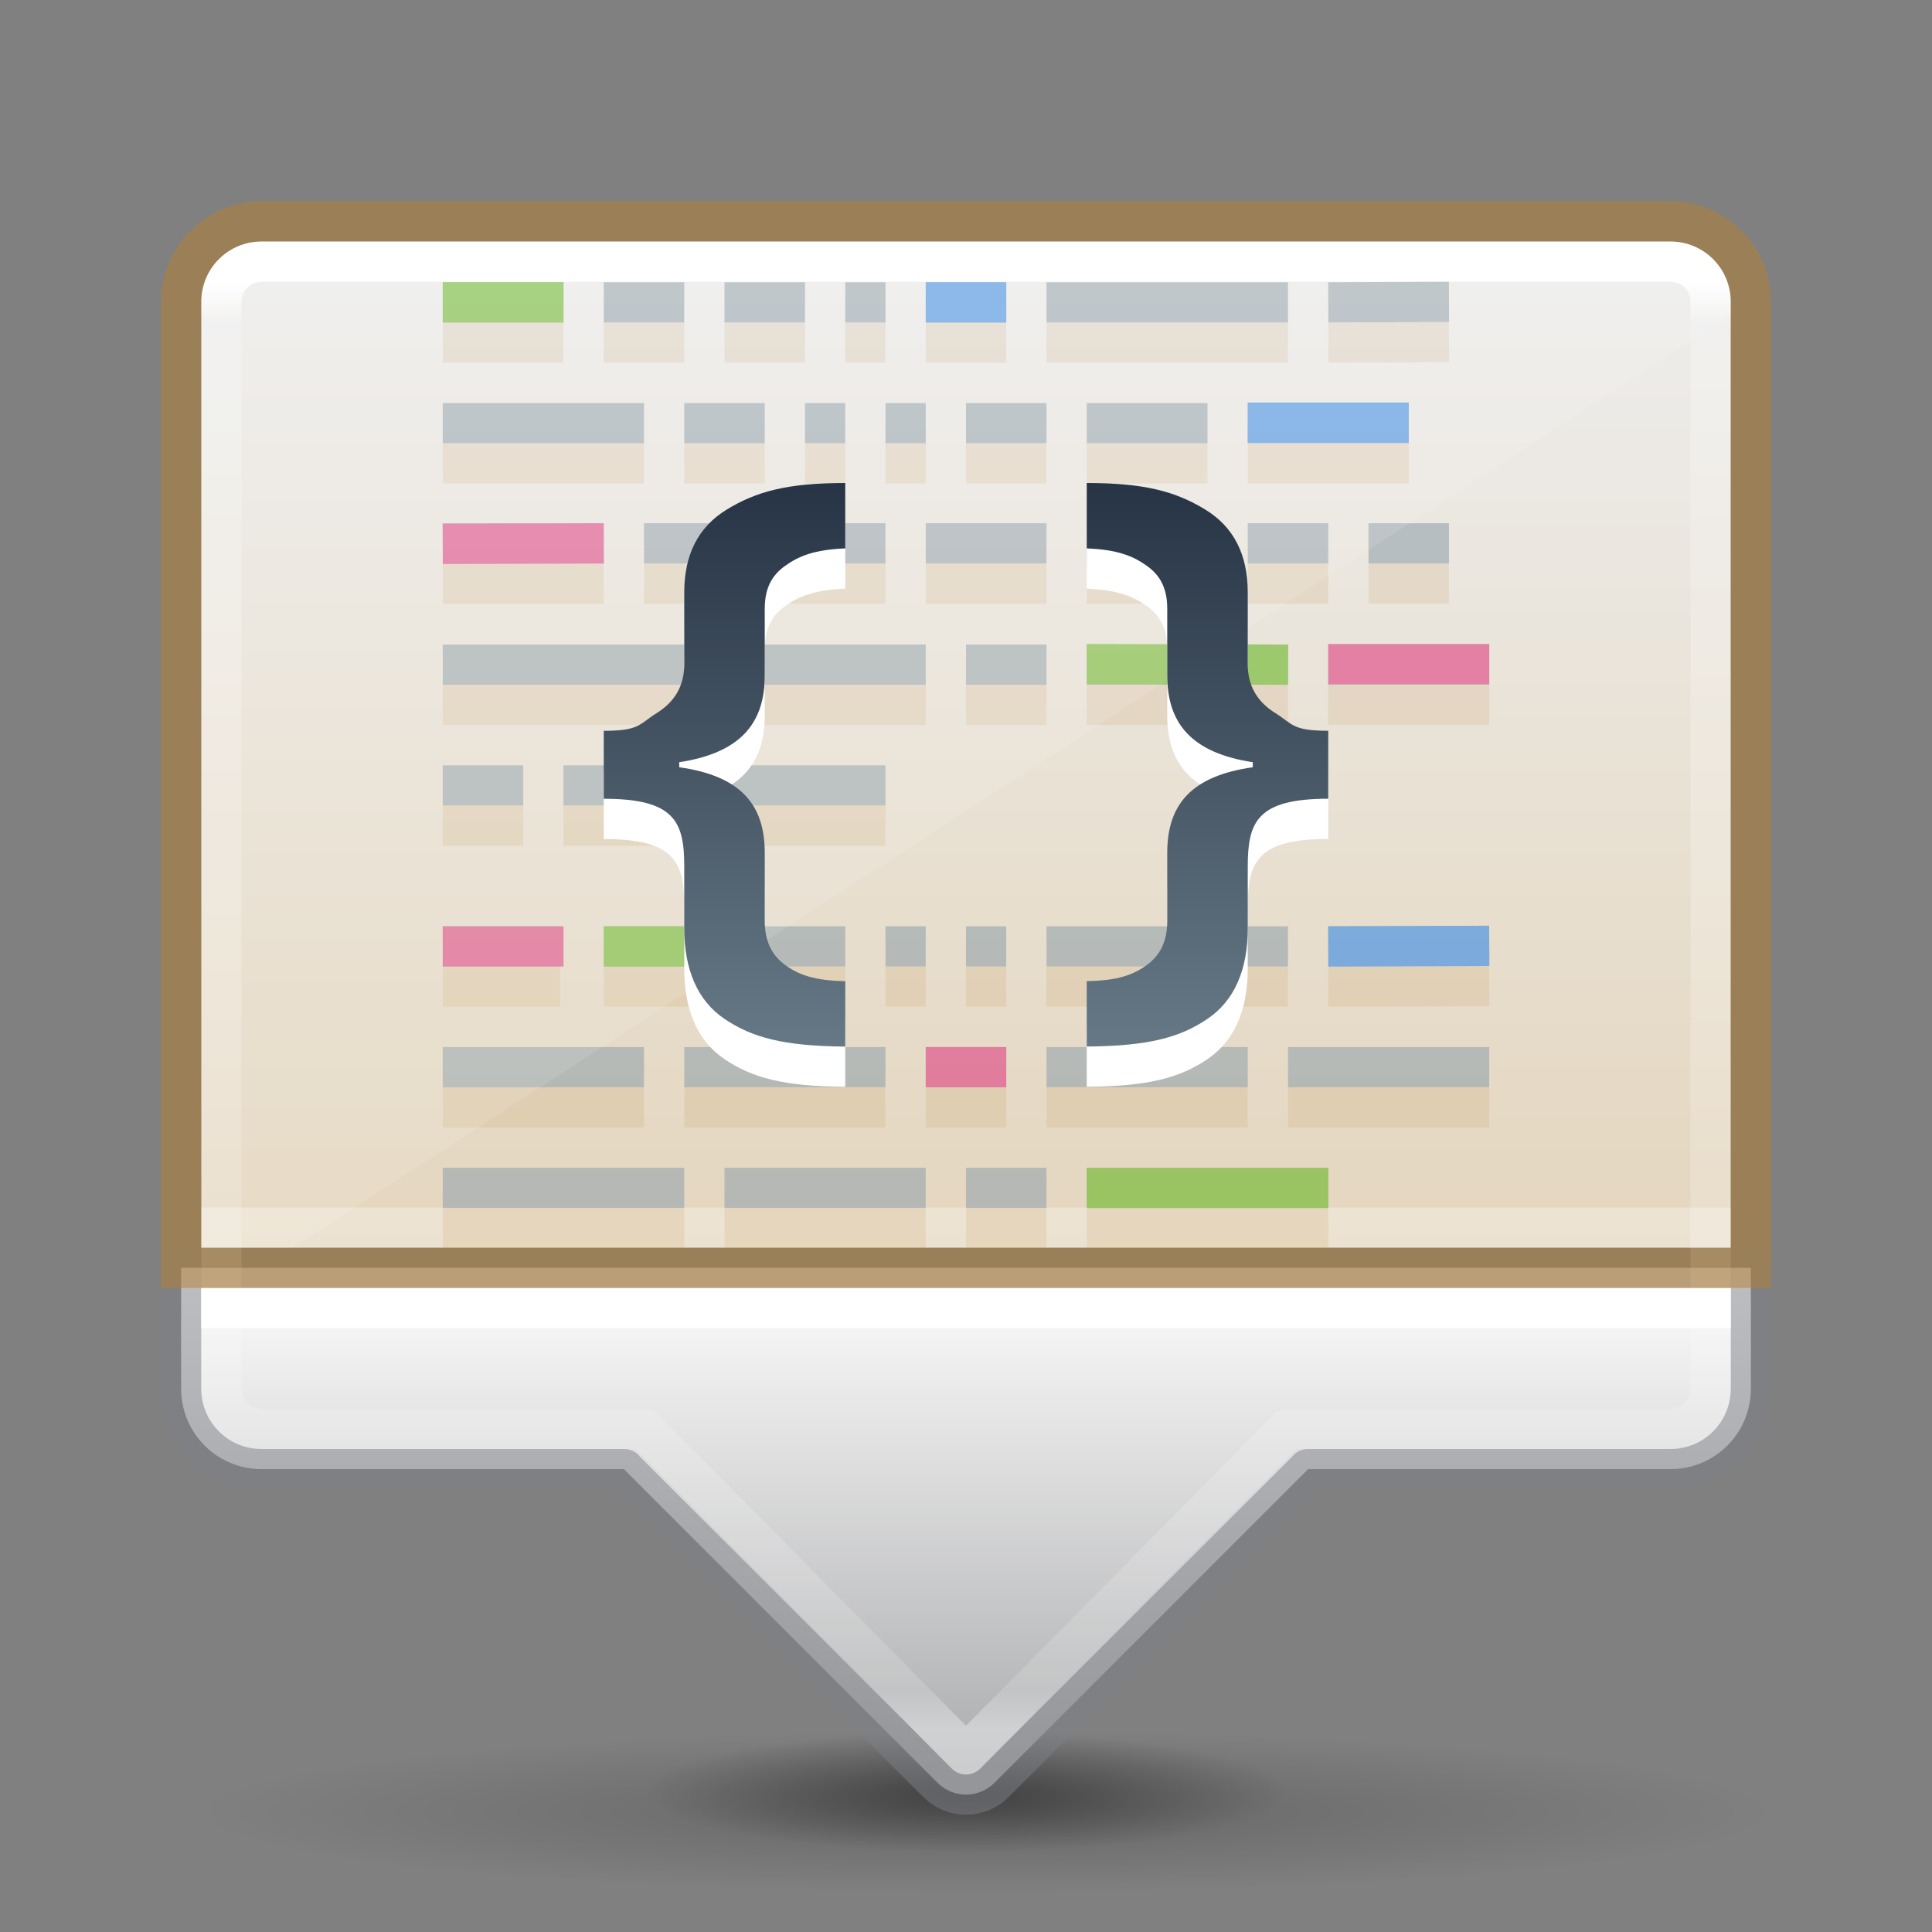 <?xml version="1.0" encoding="UTF-8" standalone="no"?>
<svg
   id="svg6333"
   height="48"
   width="48"
   version="1.1"
   sodipodi:docname="48-light.svg"
   inkscape:version="1.1 (c68e22c387, 2021-05-23)"
   xmlns:inkscape="http://www.inkscape.org/namespaces/inkscape"
   xmlns:sodipodi="http://sodipodi.sourceforge.net/DTD/sodipodi-0.dtd"
   xmlns:xlink="http://www.w3.org/1999/xlink"
   xmlns="http://www.w3.org/2000/svg"
   xmlns:svg="http://www.w3.org/2000/svg"
   xmlns:rdf="http://www.w3.org/1999/02/22-rdf-syntax-ns#"
   xmlns:cc="http://creativecommons.org/ns#"
   xmlns:dc="http://purl.org/dc/elements/1.1/">
  <rect width="100%" height="100%" fill="#808080" stroke="none"/>
  <sodipodi:namedview
     pagecolor="#ffffff"
     bordercolor="#666666"
     borderopacity="1"
     objecttolerance="10"
     gridtolerance="10"
     guidetolerance="10"
     inkscape:pageopacity="0"
     inkscape:pageshadow="2"
     inkscape:window-width="2560"
     inkscape:window-height="1379"
     id="namedview38"
     showgrid="true"
     inkscape:zoom="22.627417"
     inkscape:cx="20.373514"
     inkscape:cy="21.633048"
     inkscape:window-x="1920"
     inkscape:window-y="30"
     inkscape:window-maximized="1"
     inkscape:current-layer="svg6333"
     inkscape:pagecheckerboard="0">
    <inkscape:grid
       type="xygrid"
       id="grid1007"
       empspacing="4" />
    <inkscape:grid
       type="xygrid"
       id="grid1009"
       spacingx="0.5"
       spacingy="0.5"
       empspacing="2"
       dotted="true" />
  </sodipodi:namedview>
  <defs
     id="defs6335">
    <linearGradient
       inkscape:collect="always"
       id="linearGradient2134">
      <stop
         style="stop-color:#273445;stop-opacity:1"
         offset="0"
         id="stop2130" />
      <stop
         style="stop-color:#667885;stop-opacity:1"
         offset="1"
         id="stop2132" />
    </linearGradient>
    <linearGradient
       inkscape:collect="always"
       id="linearGradient1232">
      <stop
         style="stop-color:#fafafa;stop-opacity:1"
         offset="0"
         id="stop1228" />
      <stop
         style="stop-color:#efdfc4;stop-opacity:1"
         offset="1"
         id="stop1230" />
    </linearGradient>
    <linearGradient
       id="linearGradient1115">
      <stop
         id="stop1111"
         offset="0"
         style="stop-color:#fafafa;stop-opacity:1" />
      <stop
         id="stop1113"
         offset="1"
         style="stop-color:#abacae;stop-opacity:1" />
    </linearGradient>
    <linearGradient
       inkscape:collect="always"
       id="linearGradient1107">
      <stop
         style="stop-color:#000000;stop-opacity:1;"
         offset="0"
         id="stop1103" />
      <stop
         style="stop-color:#000000;stop-opacity:0;"
         offset="1"
         id="stop1105" />
    </linearGradient>
    <linearGradient
       inkscape:collect="always"
       id="linearGradient1097">
      <stop
         style="stop-color:#000000;stop-opacity:1;"
         offset="0"
         id="stop1093" />
      <stop
         style="stop-color:#000000;stop-opacity:0;"
         offset="1"
         id="stop1095" />
    </linearGradient>
    <linearGradient
       id="linearGradient872">
      <stop
         id="stop868"
         offset="0"
         style="stop-color:#ffa154;stop-opacity:1" />
      <stop
         id="stop870"
         offset="1"
         style="stop-color:#f37329;stop-opacity:1" />
    </linearGradient>
    <linearGradient
       gradientTransform="matrix(1.432,0,0,1.436,-2.378,-2.471)"
       gradientUnits="userSpaceOnUse"
       xlink:href="#linearGradient3924-2-2-5-8"
       id="linearGradient3381-5-4"
       y2="43"
       x2="24"
       y1="5"
       x1="24" />
    <linearGradient
       id="linearGradient3924-2-2-5-8">
      <stop
         offset="0"
         style="stop-color:#ffffff;stop-opacity:1"
         id="stop3926-9-4-9-6" />
      <stop
         offset="0.063"
         style="stop-color:#ffffff;stop-opacity:0.235"
         id="stop3928-9-8-6-5" />
      <stop
         offset="0.951"
         style="stop-color:#ffffff;stop-opacity:0.157"
         id="stop3930-3-5-1-7" />
      <stop
         offset="1"
         style="stop-color:#ffffff;stop-opacity:0.392"
         id="stop3932-8-0-4-8" />
    </linearGradient>
    <radialGradient
       gradientTransform="matrix(2.004,0,0,1.4,27.988,-17.4)"
       gradientUnits="userSpaceOnUse"
       xlink:href="#linearGradient3688-166-749-4-0-3-8"
       id="radialGradient3337-2-2"
       fy="43.5"
       fx="4.993"
       r="2.5"
       cy="43.5"
       cx="4.993" />
    <linearGradient
       id="linearGradient3688-166-749-4-0-3-8">
      <stop
         offset="0"
         style="stop-color:#181818;stop-opacity:1"
         id="stop2883-4-0-1-8" />
      <stop
         offset="1"
         style="stop-color:#181818;stop-opacity:0"
         id="stop2885-9-2-9-6" />
    </linearGradient>
    <radialGradient
       gradientTransform="matrix(2.004,0,0,1.4,-20.012,-104.4)"
       gradientUnits="userSpaceOnUse"
       xlink:href="#linearGradient3688-464-309-9-2-4-2"
       id="radialGradient3339-1-4"
       fy="43.5"
       fx="4.993"
       r="2.5"
       cy="43.5"
       cx="4.993" />
    <linearGradient
       id="linearGradient3688-464-309-9-2-4-2">
      <stop
         offset="0"
         style="stop-color:#181818;stop-opacity:1"
         id="stop2889-7-9-6-9" />
      <stop
         offset="1"
         style="stop-color:#181818;stop-opacity:0"
         id="stop2891-6-6-1-7" />
    </linearGradient>
    <linearGradient
       id="linearGradient3702-501-757-8-4-1-1">
      <stop
         offset="0"
         style="stop-color:#181818;stop-opacity:0"
         id="stop2895-8-9-9-1" />
      <stop
         offset="0.5"
         style="stop-color:#181818;stop-opacity:1"
         id="stop2897-7-8-7-7" />
      <stop
         offset="1"
         style="stop-color:#181818;stop-opacity:0"
         id="stop2899-4-5-1-5" />
    </linearGradient>
    <linearGradient
       gradientUnits="userSpaceOnUse"
       xlink:href="#linearGradient3702-501-757-8-4-1-1"
       id="linearGradient6394"
       y2="39.999"
       x2="25.058"
       y1="47.028"
       x1="25.058" />
    <linearGradient
       gradientUnits="userSpaceOnUse"
       y2="59.185"
       x2="31.585"
       y1="4.63"
       x1="31.585"
       id="linearGradient874"
       xlink:href="#linearGradient872" />
    <radialGradient
       cx="4.993"
       cy="43.5"
       r="2.5"
       fx="4.993"
       fy="43.5"
       id="radialGradient3013"
       xlink:href="#linearGradient3688-166-749-4-0-3-8"
       gradientUnits="userSpaceOnUse"
       gradientTransform="matrix(2.004,0,0,1.4,27.988,-17.4)" />
    <radialGradient
       cx="4.993"
       cy="43.5"
       r="2.5"
       fx="4.993"
       fy="43.5"
       id="radialGradient3015"
       xlink:href="#linearGradient3688-166-749-4-0-3-8"
       gradientUnits="userSpaceOnUse"
       gradientTransform="matrix(2.004,0,0,1.4,-20.012,-104.4)" />
    <linearGradient
       xlink:href="#linearGradient1115"
       id="linearGradient856"
       x1="24"
       y1="32"
       x2="24"
       y2="44"
       gradientUnits="userSpaceOnUse" />
    <linearGradient
       x1="39"
       y1="6"
       x2="39"
       y2="41.945"
       id="linearGradient3058"
       xlink:href="#linearGradient3924-1"
       gradientUnits="userSpaceOnUse"
       gradientTransform="translate(4e-6,1)" />
    <linearGradient
       id="linearGradient3924-1">
      <stop
         id="stop3926-3"
         style="stop-color:#ffffff;stop-opacity:1"
         offset="0" />
      <stop
         id="stop3928-91"
         style="stop-color:#ffffff;stop-opacity:0.235"
         offset="0.028" />
      <stop
         id="stop3930-6"
         style="stop-color:#ffffff;stop-opacity:0.157"
         offset="0.974" />
      <stop
         id="stop3932-6"
         style="stop-color:#ffffff;stop-opacity:0.392"
         offset="1" />
    </linearGradient>
    <radialGradient
       inkscape:collect="always"
       xlink:href="#linearGradient1097"
       id="radialGradient1099"
       cx="24"
       cy="44.5"
       fx="24"
       fy="44.5"
       r="8"
       gradientTransform="matrix(1,0,0,0.188,0,36.156)"
       gradientUnits="userSpaceOnUse" />
    <radialGradient
       inkscape:collect="always"
       xlink:href="#linearGradient1107"
       id="radialGradient1109"
       cx="24.5"
       cy="45"
       fx="24.5"
       fy="45"
       r="19.5"
       gradientTransform="matrix(1,0,0,0.103,0,40.385)"
       gradientUnits="userSpaceOnUse" />
    <linearGradient
       inkscape:collect="always"
       xlink:href="#linearGradient1232"
       id="linearGradient1234"
       x1="25"
       y1="6"
       x2="25"
       y2="31.5"
       gradientUnits="userSpaceOnUse" />
    <linearGradient
       y2="55.173"
       x2="26.445"
       y1="-2.101"
       x1="17.231"
       gradientTransform="matrix(1.106,0.295,-0.179,0.666,2.025,-9.08)"
       gradientUnits="userSpaceOnUse"
       id="linearGradient4514"
       xlink:href="#linearGradient5736" />
    <linearGradient
       id="linearGradient5736">
      <stop
         offset="0"
         style="stop-color:#586e75;stop-opacity:1"
         id="stop5738" />
      <stop
         offset="1"
         style="stop-color:#073642;stop-opacity:1"
         id="stop5740" />
    </linearGradient>
    <linearGradient
       inkscape:collect="always"
       xlink:href="#linearGradient2134"
       id="linearGradient2136"
       x1="24"
       y1="12"
       x2="24"
       y2="26"
       gradientUnits="userSpaceOnUse" />
  </defs>
  <ellipse
     style="opacity:0.2;fill:url(#radialGradient1109);fill-opacity:1;stroke:none;stroke-linecap:round;stroke-linejoin:round;stroke-opacity:1"
     id="path1101"
     cx="24.5"
     cy="45"
     rx="19.5"
     ry="2" />
  <ellipse
     style="opacity:0.4;fill:url(#radialGradient1099);fill-opacity:1;stroke:none;stroke-linecap:round;stroke-linejoin:round;stroke-opacity:1"
     id="path1089"
     cx="24"
     cy="44.5"
     rx="8"
     ry="1.5" />
  <g
     style="opacity:0.6"
     id="g3712-5"
     transform="matrix(1.158,0,0,0.643,-3.789,16.036)" />
  <path
     id="rect5505-21"
     style="color:#000000;display:inline;overflow:visible;visibility:visible;fill:url(#linearGradient856);fill-opacity:1;fill-rule:nonzero;stroke:none;stroke-width:1;marker:none;enable-background:accumulate"
     d="m 4.5,31.5 v 3 c 0,1.108 0.892,2 2,2 h 9.006 c 0.004,0.005 0.005,0.011 0.01,0.016 l 7.777,7.777 c 0.392,0.392 1.022,0.392 1.414,0 l 7.777,-7.777 c 0.004,-0.004 0.005,-0.011 0.01,-0.016 H 41.5 c 1.108,0 2,-0.892 2,-2 v -3 h -2 -35 z" />
  <path
     id="rect5505-21-3-2"
     style="color:#000000;display:inline;overflow:visible;visibility:visible;opacity:0.5;fill:none;stroke:#7e8087;stroke-width:1;stroke-linecap:round;stroke-linejoin:round;stroke-miterlimit:4;stroke-dasharray:none;stroke-dashoffset:0;stroke-opacity:1;marker:none;enable-background:accumulate"
     d="m 4.5,31.5 v 3 c 0,1.108 0.892,2 2,2 h 9.006 c 0.004,0.005 0.005,0.011 0.01,0.016 l 7.777,7.777 c 0.392,0.392 1.022,0.392 1.414,0 l 7.777,-7.777 c 0.004,-0.004 0.005,-0.011 0.01,-0.016 H 41.5 c 1.108,0 2,-0.892 2,-2 v -3 c -5,0 -33,0 -39,0 z"
     sodipodi:nodetypes="cssccssscsscc" />
  <path
     id="rect192"
     style="fill:url(#linearGradient1234);fill-rule:evenodd;fill-opacity:1;opacity:0.9"
     d="M 6.5 6 C 5.669 6 5 6.669 5 7.5 L 5 27 L 5 29.5 L 5 31 L 6.5 31 L 41.5 31 L 43 31 L 43 29.5 L 43 27 L 43 7.5 C 43 6.669 42.331 6 41.5 6 L 6.5 6 z " />
  <path
     id="rect6741"
     style="opacity:1;fill:none;stroke:url(#linearGradient3058);stroke-width:1;stroke-linecap:round;stroke-linejoin:round;stroke-miterlimit:4;stroke-dasharray:none;stroke-dashoffset:0;stroke-opacity:1"
     d="M 6.5,6.5 H 41.5 c 0.554,0 1,0.446 1,1 V 34.5 c 0,0.554 -0.446,1 -1,1 H 32 L 24,43.586 16,35.5 H 6.5 c -0.554,0 -1,-0.446 -1,-1 V 7.5 c 0,-0.554 0.446,-1 1,-1 z"
     sodipodi:nodetypes="ssssscccssss" />
  <path
     style="fill:none;stroke:#ffffff;stroke-width:1px;stroke-linecap:butt;stroke-linejoin:miter;stroke-opacity:1;opacity:0.3"
     d="M 5,30.5 H 43"
     id="path722" />
  <path
     style="fill:none;stroke:#ffffff;stroke-width:1px;stroke-linecap:butt;stroke-linejoin:miter;stroke-opacity:1;opacity:1"
     d="M 5,32.5 H 43"
     id="path804" />
  <g
     transform="translate(-4,-3.487)"
     id="g4420"
     style="opacity:0.6">
    <path
       inkscape:connector-curvature="0"
       style="opacity:0.2;fill:none;stroke:#b6802e;stroke-width:1px;stroke-linecap:butt;stroke-linejoin:miter;stroke-opacity:1"
       id="path15240"
       d="m 15,12 h 3 m 1,0 h 2 m 1,0 h 2 m 1,0 h 1 m 1,0 h 2 m 1,0 h 6 m 1,0 3,-0.013 M 15,15 h 5 m 1,0 h 2 m 1,0 h 1 m 1,0 h 1 m 1,0 h 2 m 1,0 h 3 m 1,0 h 4 m -24,2.987 h 4 m 1,0 h 6 m 1,0 h 3 m 1,0 h 3 m 1,0 h 2 m 1,0 h 2 M 15,21 h 6 m 1,0 h 5 m 1,0 h 2 m 1,0 h 5 m 1,0 h 4 m -26,3 h 2 m 1,0 h 8 M 15,34 h 6 m 1,0 h 5 m 1,0 h 2 m 1,0 h 6 M 15,28 h 2.915 M 19,28 h 3 m 1,0 h 2 m 1,0 h 1 m 1,0 h 1 m 1,0 h 6 m 1,0 4,-0.013 M 15,31 h 5 m 1,0 h 5 m 1,0 h 2 m 1,0 h 5 m 1,0 h 5"
       sodipodi:nodetypes="cccccccccccccccccccccccccccccccccccccccccccccccccccccccccccccccccccccccccccccccccccccc" />
    <path
       inkscape:connector-curvature="0"
       style="opacity:1;fill:none;stroke:#95a3ab;stroke-width:1px;stroke-linecap:butt;stroke-linejoin:miter;stroke-opacity:1"
       id="path3715"
       d="m 15,11 h 3 m 1,0 h 2 m 1,0 h 2 m 1,0 h 1 m 1,0 h 2 m 1,0 h 6 m 1,0 3,-0.013 M 15,14 h 5 m 1,0 h 2 m 1,0 h 1 m 1,0 h 1 m 1,0 h 2 m 1,0 h 3 m 1,0 h 4 m -24,2.987 h 4 m 1,0 h 6 m 1,0 h 3 m 1,0 h 3 m 1,0 h 2 m 1,0 h 2 M 15,20 h 6 m 1,0 h 5 m 1,0 h 2 m 1,0 h 5 m 1,0 h 4 m -26,3 h 2 m 1,0 h 8 M 15,33 h 6 m 1,0 h 5 m 1,0 h 2 m 1,0 h 6 M 15,27 h 2.915 M 19,27 h 3 m 1,0 h 2 m 1,0 h 1 m 1,0 h 1 m 1,0 h 6 m 1,0 4,-0.013 M 15,30 h 5 m 1,0 h 5 m 1,0 h 2 m 1,0 h 5 m 1,0 h 5"
       sodipodi:nodetypes="cccccccccccccccccccccccccccccccccccccccccccccccccccccccccccccccccccccccccccccccccccccc" />
    <path
       sodipodi:nodetypes="cccccc"
       d="m 27,11 h 2 m 6,2.987 h 4 M 37,27 41,26.987"
       id="path4383"
       style="opacity:1;fill:none;stroke:#3689e6;stroke-width:1px;stroke-linecap:butt;stroke-linejoin:miter;stroke-opacity:1"
       inkscape:connector-curvature="0" />
    <path
       sodipodi:nodetypes="cccccccc"
       d="m 15,11 h 3 M 31,19.987 36,20 m -5,13 h 6 M 19,27 h 3"
       id="path4381"
       style="opacity:1;fill:none;stroke:#68b723;stroke-width:1px;stroke-linecap:butt;stroke-linejoin:miter;stroke-opacity:1"
       inkscape:connector-curvature="0" />
    <path
       sodipodi:nodetypes="cccccccc"
       d="m 15,17 4,-0.013 m 18,3 h 4 M 15,27 h 3 m 9,3 h 2"
       id="path4385"
       style="opacity:1;fill:none;stroke:#de3e80;stroke-width:1px;stroke-linecap:butt;stroke-linejoin:miter;stroke-opacity:1"
       inkscape:connector-curvature="0" />
  </g>
  <path
     id="path6523"
     style="fill:#ffffff;fill-opacity:1;fill-rule:evenodd;opacity:0.1"
     d="M 6.5 6 C 5.669 6 5 6.669 5 7.5 L 5 27 L 5 29.5 L 5 31 L 6.5 31 L 7.271 31 L 43 7.824 L 43 7.5 C 43 6.669 42.331 6 41.5 6 L 6.5 6 z " />
  <g
     id="g6521">
    <path
       style="color:#000000;font-style:normal;font-variant:normal;font-weight:600;font-stretch:normal;font-size:19px;line-height:125%;font-family:'Open Sans';-inkscape-font-specification:'Open Sans Semi-Bold';text-align:start;letter-spacing:0px;word-spacing:0px;writing-mode:lr-tb;text-anchor:start;clip-rule:nonzero;display:inline;overflow:visible;visibility:visible;opacity:1;isolation:auto;mix-blend-mode:normal;color-interpolation:sRGB;color-interpolation-filters:linearRGB;solid-color:#000000;solid-opacity:1;fill:#ffffff;fill-opacity:1;fill-rule:nonzero;stroke:none;stroke-width:1;stroke-linecap:butt;stroke-linejoin:miter;stroke-miterlimit:4;stroke-dasharray:none;stroke-dashoffset:0;stroke-opacity:1;marker:none;color-rendering:auto;image-rendering:auto;shape-rendering:auto;text-rendering:auto;enable-background:accumulate"
       d="m 21,13 c -1.445,1.4e-5 -2.211,0.214 -2.938,0.656 C 17.343,14.092 17,14.787 17,15.719 v 1.781 c 0,0.556 -0.248,0.944 -0.688,1.219 -0.433,0.269 -0.413,0.438 -1.312,0.438 v 1.688 c 1.772,4e-6 2,0.576 2,1.688 v 1.531 c 0,1.022 0.327,1.796 1,2.25 0.679,0.46 1.461,0.676 3,0.688 v -1.625 C 20.234,25.363 19.84,25.22 19.5,24.969 19.16,24.718 19,24.365 19,23.875 v -1.688 c 0,-1.201 -0.6,-1.91 -2.125,-2.125 v -0.125 C 18.4,19.704 19,18.97 19,17.781 v -1.656 c 0,-0.49 0.16,-0.818 0.5,-1.062 0.346,-0.251 0.741,-0.408 1.5,-0.438 z m 6,0 v 1.625 c 0.759,0.03 1.154,0.187 1.5,0.438 0.34,0.245 0.5,0.573 0.5,1.062 v 1.656 c 0,1.189 0.6,1.923 2.125,2.156 v 0.125 C 29.6,20.278 29,20.987 29,22.188 v 1.688 c 0,0.49 -0.16,0.843 -0.5,1.094 -0.34,0.251 -0.734,0.394 -1.5,0.406 v 1.625 c 1.539,-0.012 2.321,-0.227 3,-0.688 0.673,-0.454 1,-1.228 1,-2.25 v -1.531 c 0,-1.111 0.228,-1.687 2,-1.688 v -1.688 c -0.899,6e-6 -0.88,-0.169 -1.312,-0.438 C 31.248,18.444 31,18.056 31,17.5 V 15.719 C 31,14.787 30.657,14.092 29.938,13.656 29.211,13.214 28.445,13 27,13 Z"
       id="path4544" />
    <path
       id="path3873-9"
       d="m 21,12 c -1.445,1.4e-5 -2.211,0.214 -2.938,0.656 C 17.343,13.092 17,13.787 17,14.719 v 1.781 c 0,0.556 -0.248,0.944 -0.688,1.219 -0.433,0.269 -0.413,0.438 -1.312,0.438 v 1.688 c 1.772,4e-6 2,0.576 2,1.688 v 1.531 c 0,1.022 0.327,1.796 1,2.25 0.679,0.46 1.461,0.676 3,0.688 v -1.625 C 20.234,24.363 19.84,24.22 19.5,23.969 19.16,23.718 19,23.365 19,22.875 v -1.688 c 0,-1.201 -0.6,-1.91 -2.125,-2.125 v -0.125 C 18.4,18.704 19,17.97 19,16.781 v -1.656 c 0,-0.49 0.16,-0.818 0.5,-1.062 0.346,-0.251 0.741,-0.408 1.5,-0.438 z m 6,0 v 1.625 c 0.759,0.03 1.154,0.187 1.5,0.438 0.34,0.245 0.5,0.573 0.5,1.062 v 1.656 c 0,1.189 0.6,1.923 2.125,2.156 v 0.125 C 29.6,19.278 29,19.987 29,21.188 v 1.688 c 0,0.49 -0.16,0.843 -0.5,1.094 -0.34,0.251 -0.734,0.394 -1.5,0.406 v 1.625 c 1.539,-0.012 2.321,-0.227 3,-0.688 0.673,-0.454 1,-1.228 1,-2.25 v -1.531 c 0,-1.111 0.228,-1.687 2,-1.688 v -1.688 c -0.899,6e-6 -0.88,-0.169 -1.312,-0.438 C 31.248,17.444 31,17.056 31,16.5 V 14.719 C 31,13.787 30.657,13.092 29.938,12.656 29.211,12.214 28.445,12 27,12 Z"
       style="color:#000000;font-style:normal;font-variant:normal;font-weight:600;font-stretch:normal;font-size:19px;line-height:125%;font-family:'Open Sans';-inkscape-font-specification:'Open Sans Semi-Bold';text-align:start;letter-spacing:0px;word-spacing:0px;writing-mode:lr-tb;text-anchor:start;clip-rule:nonzero;display:inline;overflow:visible;visibility:visible;isolation:auto;mix-blend-mode:normal;color-interpolation:sRGB;color-interpolation-filters:linearRGB;solid-color:#000000;solid-opacity:1;fill:url(#linearGradient2136);fill-opacity:1;fill-rule:nonzero;stroke:none;stroke-width:1;stroke-linecap:butt;stroke-linejoin:miter;stroke-miterlimit:4;stroke-dasharray:none;stroke-dashoffset:0;stroke-opacity:1;marker:none;color-rendering:auto;image-rendering:auto;shape-rendering:auto;text-rendering:auto;enable-background:accumulate" />
  </g>
  <path
     id="path489"
     style="fill-rule:evenodd;fill-opacity:1;stroke:#b6802e;fill:none;opacity:0.5"
     d="M 6.5 5.5 C 5.392 5.5 4.5 6.392 4.5 7.5 L 4.5 24.5 L 4.5 29.5 L 4.5 31.5 L 6.5 31.5 L 41.5 31.5 L 43.5 31.5 L 43.5 29.5 L 43.5 24.5 L 43.5 7.5 C 43.5 6.392 42.608 5.5 41.5 5.5 L 6.5 5.5 z " />
</svg>
